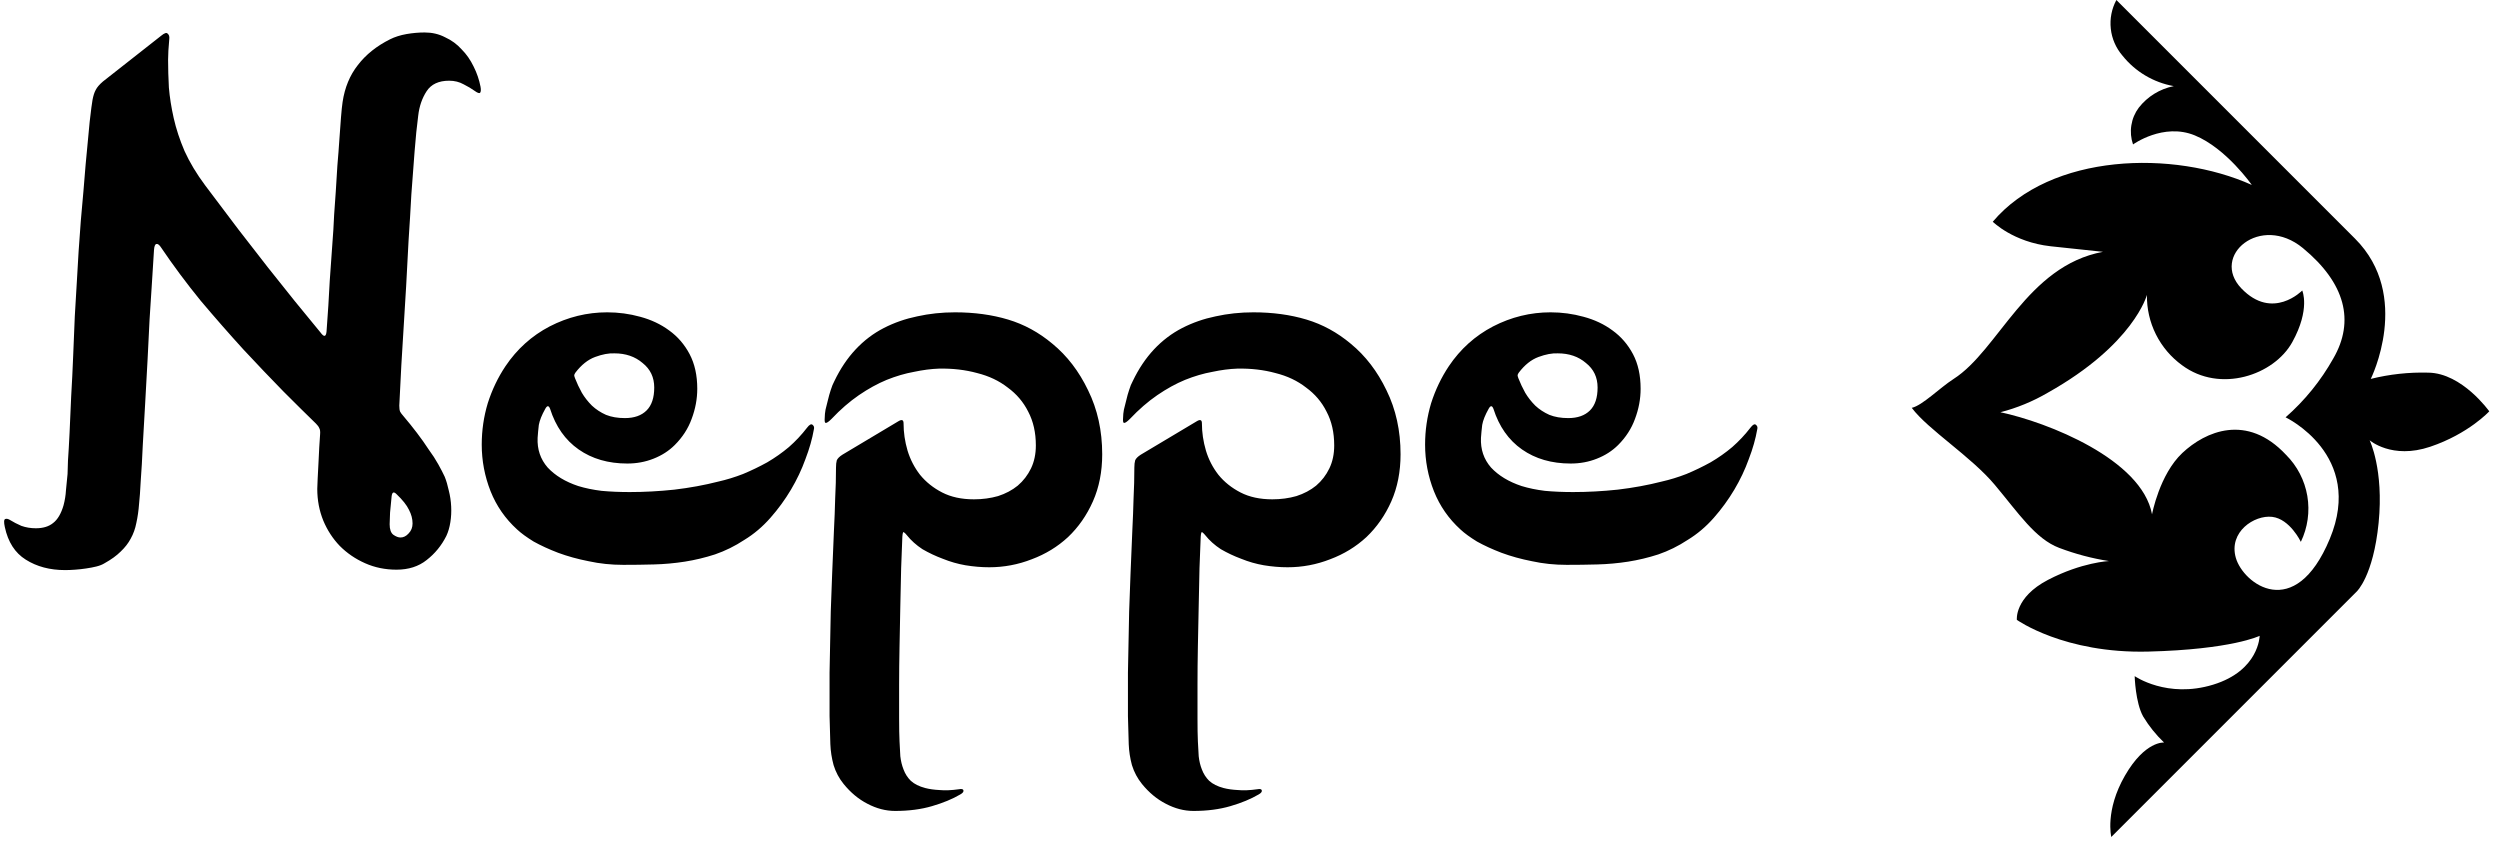 <svg width="85" height="29" viewBox="0 0 85 29" fill="none" xmlns="http://www.w3.org/2000/svg">
<path d="M15.121 16.211C15.176 16.348 15.221 16.503 15.258 16.676C15.303 16.849 15.331 17.031 15.34 17.223C15.349 17.405 15.34 17.583 15.312 17.756C15.285 17.929 15.24 18.084 15.176 18.221C15.012 18.549 14.788 18.822 14.506 19.041C14.232 19.26 13.891 19.369 13.48 19.369C13.098 19.369 12.742 19.296 12.414 19.15C12.086 19.005 11.799 18.809 11.553 18.562C11.316 18.316 11.129 18.029 10.992 17.701C10.855 17.364 10.787 17.004 10.787 16.621C10.787 16.539 10.792 16.421 10.801 16.266C10.81 16.102 10.819 15.928 10.828 15.746C10.837 15.555 10.846 15.372 10.855 15.199C10.865 15.026 10.874 14.885 10.883 14.775C10.892 14.675 10.883 14.602 10.855 14.557C10.837 14.511 10.801 14.461 10.746 14.406C10.436 14.105 10.067 13.741 9.639 13.312C9.21 12.875 8.755 12.396 8.271 11.877C7.798 11.357 7.314 10.806 6.822 10.223C6.339 9.63 5.888 9.024 5.469 8.404C5.414 8.322 5.364 8.286 5.318 8.295C5.273 8.304 5.245 8.372 5.236 8.5C5.209 8.892 5.191 9.179 5.182 9.361C5.173 9.544 5.163 9.689 5.154 9.799C5.136 10.081 5.113 10.432 5.086 10.852C5.068 11.271 5.045 11.727 5.018 12.219C4.99 12.702 4.963 13.199 4.936 13.709C4.908 14.219 4.881 14.698 4.854 15.145C4.835 15.591 4.812 15.992 4.785 16.348C4.767 16.694 4.749 16.949 4.73 17.113C4.712 17.359 4.68 17.583 4.635 17.783C4.598 17.975 4.535 18.152 4.443 18.316C4.361 18.471 4.247 18.617 4.102 18.754C3.965 18.891 3.783 19.023 3.555 19.15C3.482 19.196 3.391 19.232 3.281 19.26C3.172 19.287 3.053 19.31 2.926 19.328C2.807 19.346 2.684 19.36 2.557 19.369C2.438 19.378 2.324 19.383 2.215 19.383C1.695 19.383 1.249 19.264 0.875 19.027C0.51 18.799 0.273 18.43 0.164 17.92C0.128 17.756 0.132 17.665 0.178 17.646C0.223 17.628 0.283 17.642 0.355 17.688C0.456 17.751 0.579 17.815 0.725 17.879C0.88 17.934 1.044 17.961 1.217 17.961C1.463 17.961 1.659 17.902 1.805 17.783C1.96 17.665 2.078 17.464 2.16 17.182C2.206 17.009 2.233 16.84 2.242 16.676C2.26 16.512 2.279 16.325 2.297 16.115C2.297 16.061 2.301 15.91 2.311 15.664C2.329 15.409 2.347 15.094 2.365 14.721C2.383 14.347 2.402 13.932 2.42 13.477C2.447 13.021 2.47 12.56 2.488 12.096C2.507 11.631 2.525 11.184 2.543 10.756C2.57 10.318 2.593 9.936 2.611 9.607C2.648 8.896 2.693 8.195 2.748 7.502C2.812 6.8 2.867 6.162 2.912 5.588C2.967 5.014 3.012 4.531 3.049 4.139C3.094 3.747 3.126 3.501 3.145 3.4C3.172 3.255 3.208 3.141 3.254 3.059C3.299 2.967 3.382 2.872 3.5 2.771L5.482 1.213C5.592 1.122 5.665 1.099 5.701 1.145C5.747 1.181 5.765 1.24 5.756 1.322C5.729 1.614 5.715 1.851 5.715 2.033C5.715 2.325 5.724 2.639 5.742 2.977C5.77 3.305 5.824 3.651 5.906 4.016C5.988 4.38 6.111 4.754 6.275 5.137C6.449 5.52 6.681 5.907 6.973 6.299C7.383 6.846 7.761 7.347 8.107 7.803C8.463 8.258 8.796 8.687 9.105 9.088C9.424 9.489 9.73 9.872 10.021 10.236C10.313 10.592 10.605 10.947 10.896 11.303C11.015 11.467 11.083 11.458 11.102 11.275C11.147 10.683 11.184 10.109 11.211 9.553C11.247 8.997 11.288 8.418 11.334 7.816C11.343 7.698 11.352 7.525 11.361 7.297C11.38 7.06 11.398 6.8 11.416 6.518C11.434 6.235 11.453 5.939 11.471 5.629C11.498 5.319 11.521 5.023 11.539 4.74C11.557 4.458 11.575 4.207 11.594 3.988C11.612 3.76 11.63 3.587 11.648 3.469C11.721 2.977 11.895 2.557 12.168 2.211C12.441 1.855 12.806 1.564 13.262 1.336C13.426 1.254 13.613 1.195 13.822 1.158C14.032 1.122 14.237 1.104 14.438 1.104C14.693 1.104 14.925 1.158 15.135 1.268C15.354 1.368 15.54 1.505 15.695 1.678C15.859 1.842 15.996 2.038 16.105 2.266C16.215 2.484 16.292 2.712 16.338 2.949C16.356 3.049 16.352 3.118 16.324 3.154C16.297 3.182 16.233 3.159 16.133 3.086C16.033 3.013 15.909 2.94 15.764 2.867C15.618 2.785 15.454 2.744 15.271 2.744C14.916 2.744 14.661 2.863 14.506 3.1C14.351 3.337 14.255 3.615 14.219 3.934C14.173 4.28 14.132 4.686 14.096 5.15C14.059 5.606 14.023 6.094 13.986 6.613C13.959 7.124 13.927 7.648 13.891 8.186C13.863 8.714 13.836 9.229 13.809 9.73C13.745 10.824 13.69 11.722 13.645 12.424C13.608 13.126 13.585 13.581 13.576 13.791C13.576 13.882 13.585 13.95 13.604 13.996C13.622 14.033 13.663 14.087 13.727 14.16C13.882 14.342 14.032 14.529 14.178 14.721C14.324 14.912 14.456 15.099 14.574 15.281C14.702 15.454 14.811 15.623 14.902 15.787C14.993 15.951 15.066 16.092 15.121 16.211ZM13.617 18.275C13.717 18.275 13.809 18.23 13.891 18.139C13.982 18.047 14.027 17.934 14.027 17.797C14.027 17.642 13.986 17.487 13.904 17.332C13.831 17.177 13.69 16.999 13.48 16.799C13.389 16.708 13.335 16.73 13.316 16.867C13.298 17.059 13.28 17.245 13.262 17.428C13.253 17.61 13.248 17.742 13.248 17.824C13.248 17.997 13.289 18.116 13.371 18.18C13.462 18.244 13.544 18.275 13.617 18.275ZM23.707 13.217C23.707 13.563 23.643 13.905 23.516 14.242C23.397 14.57 23.206 14.867 22.941 15.131C22.741 15.331 22.499 15.486 22.217 15.596C21.943 15.705 21.647 15.76 21.328 15.76C20.681 15.76 20.13 15.6 19.674 15.281C19.218 14.962 18.895 14.502 18.703 13.9C18.658 13.782 18.603 13.782 18.539 13.9C18.421 14.11 18.348 14.292 18.32 14.447C18.302 14.602 18.288 14.748 18.279 14.885C18.261 15.277 18.375 15.614 18.621 15.896C18.876 16.17 19.223 16.38 19.66 16.525C19.897 16.598 20.162 16.653 20.453 16.689C20.754 16.717 21.073 16.73 21.41 16.73C21.902 16.73 22.408 16.703 22.928 16.648C23.456 16.585 23.953 16.494 24.418 16.375C24.701 16.311 24.983 16.225 25.266 16.115C25.548 15.997 25.822 15.865 26.086 15.719C26.35 15.564 26.596 15.391 26.824 15.199C27.052 14.999 27.257 14.78 27.439 14.543C27.521 14.434 27.585 14.402 27.631 14.447C27.676 14.484 27.69 14.534 27.672 14.598C27.617 14.917 27.521 15.254 27.385 15.609C27.257 15.965 27.093 16.311 26.893 16.648C26.692 16.986 26.46 17.305 26.195 17.605C25.931 17.906 25.635 18.157 25.307 18.357C24.988 18.567 24.655 18.731 24.309 18.85C23.971 18.959 23.63 19.041 23.283 19.096C22.937 19.15 22.586 19.182 22.23 19.191C21.884 19.201 21.538 19.205 21.191 19.205C20.781 19.205 20.389 19.164 20.016 19.082C19.642 19.009 19.296 18.913 18.977 18.795C18.667 18.676 18.389 18.549 18.143 18.412C17.906 18.266 17.719 18.13 17.582 18.002C17.181 17.637 16.88 17.204 16.68 16.703C16.479 16.193 16.379 15.664 16.379 15.117C16.379 14.634 16.447 14.165 16.584 13.709C16.73 13.253 16.93 12.834 17.186 12.451C17.578 11.868 18.079 11.417 18.689 11.098C19.309 10.779 19.961 10.619 20.645 10.619C21.027 10.619 21.401 10.669 21.766 10.77C22.139 10.87 22.467 11.025 22.75 11.234C23.042 11.444 23.274 11.713 23.447 12.041C23.62 12.369 23.707 12.761 23.707 13.217ZM19.564 12.67C19.546 12.697 19.533 12.725 19.523 12.752C19.523 12.779 19.533 12.816 19.551 12.861C19.615 13.025 19.692 13.19 19.783 13.354C19.874 13.508 19.988 13.654 20.125 13.791C20.262 13.919 20.421 14.023 20.604 14.105C20.786 14.178 21 14.215 21.246 14.215C21.565 14.215 21.811 14.128 21.984 13.955C22.158 13.782 22.244 13.522 22.244 13.176C22.244 12.829 22.112 12.551 21.848 12.342C21.592 12.123 21.273 12.014 20.891 12.014C20.699 12.005 20.48 12.046 20.234 12.137C19.988 12.228 19.765 12.406 19.564 12.67ZM30.543 14.324C30.662 14.251 30.721 14.274 30.721 14.393C30.721 14.703 30.766 15.012 30.857 15.322C30.949 15.623 31.09 15.896 31.281 16.143C31.482 16.389 31.732 16.589 32.033 16.744C32.334 16.899 32.694 16.977 33.113 16.977C33.405 16.977 33.678 16.94 33.934 16.867C34.189 16.785 34.412 16.667 34.603 16.512C34.795 16.348 34.945 16.152 35.055 15.924C35.164 15.696 35.219 15.436 35.219 15.145C35.219 14.707 35.132 14.324 34.959 13.996C34.795 13.668 34.562 13.395 34.262 13.176C33.97 12.948 33.624 12.784 33.223 12.684C32.822 12.574 32.389 12.524 31.924 12.533C31.66 12.542 31.377 12.579 31.076 12.643C30.775 12.697 30.465 12.788 30.146 12.916C29.837 13.044 29.522 13.217 29.203 13.435C28.884 13.654 28.574 13.923 28.273 14.242C28.173 14.342 28.105 14.388 28.068 14.379C28.041 14.37 28.032 14.31 28.041 14.201C28.041 14.119 28.05 14.028 28.068 13.928C28.096 13.818 28.123 13.709 28.15 13.6C28.178 13.481 28.21 13.367 28.246 13.258C28.283 13.139 28.324 13.039 28.369 12.957C28.57 12.538 28.811 12.178 29.094 11.877C29.376 11.576 29.695 11.335 30.051 11.152C30.406 10.97 30.785 10.838 31.186 10.756C31.596 10.665 32.024 10.619 32.471 10.619C33.127 10.619 33.728 10.701 34.275 10.865C34.822 11.029 35.324 11.303 35.779 11.685C36.281 12.096 36.686 12.624 36.996 13.271C37.315 13.919 37.475 14.643 37.475 15.445C37.475 16.038 37.37 16.571 37.16 17.045C36.95 17.519 36.668 17.924 36.312 18.262C35.957 18.59 35.547 18.84 35.082 19.014C34.617 19.196 34.134 19.287 33.633 19.287C33.368 19.287 33.1 19.264 32.826 19.219C32.562 19.173 32.307 19.1 32.06 19C31.814 18.909 31.582 18.799 31.363 18.672C31.154 18.535 30.976 18.376 30.83 18.193C30.803 18.157 30.771 18.125 30.734 18.098C30.707 18.07 30.689 18.12 30.68 18.248C30.671 18.549 30.657 18.904 30.639 19.314C30.63 19.725 30.62 20.153 30.611 20.6C30.602 21.055 30.593 21.516 30.584 21.98C30.575 22.445 30.57 22.883 30.57 23.293C30.57 23.712 30.57 24.086 30.57 24.414C30.57 24.751 30.575 25.016 30.584 25.207C30.593 25.38 30.602 25.549 30.611 25.713C30.63 25.877 30.666 26.027 30.721 26.164C30.775 26.31 30.857 26.438 30.967 26.547C31.085 26.656 31.249 26.738 31.459 26.793C31.596 26.829 31.755 26.852 31.938 26.861C32.129 26.88 32.352 26.87 32.607 26.834C32.699 26.816 32.749 26.829 32.758 26.875C32.767 26.921 32.73 26.966 32.648 27.012C32.384 27.167 32.065 27.299 31.691 27.408C31.318 27.518 30.898 27.572 30.434 27.572C30.115 27.572 29.8 27.49 29.49 27.326C29.189 27.171 28.921 26.948 28.684 26.656C28.529 26.465 28.415 26.251 28.342 26.014C28.278 25.777 28.241 25.54 28.232 25.303C28.223 25.057 28.214 24.738 28.205 24.346C28.205 23.954 28.205 23.462 28.205 22.869C28.214 22.286 28.228 21.593 28.246 20.791C28.273 19.998 28.31 19.073 28.355 18.016C28.374 17.66 28.387 17.305 28.396 16.949C28.415 16.594 28.424 16.243 28.424 15.896C28.424 15.796 28.433 15.714 28.451 15.65C28.479 15.587 28.542 15.523 28.643 15.459L30.543 14.324ZM40.688 14.324C40.806 14.251 40.865 14.274 40.865 14.393C40.865 14.703 40.911 15.012 41.002 15.322C41.093 15.623 41.234 15.896 41.426 16.143C41.626 16.389 41.877 16.589 42.178 16.744C42.478 16.899 42.839 16.977 43.258 16.977C43.55 16.977 43.823 16.94 44.078 16.867C44.333 16.785 44.557 16.667 44.748 16.512C44.94 16.348 45.09 16.152 45.199 15.924C45.309 15.696 45.363 15.436 45.363 15.145C45.363 14.707 45.277 14.324 45.103 13.996C44.94 13.668 44.707 13.395 44.406 13.176C44.115 12.948 43.768 12.784 43.367 12.684C42.966 12.574 42.533 12.524 42.068 12.533C41.804 12.542 41.522 12.579 41.221 12.643C40.92 12.697 40.61 12.788 40.291 12.916C39.981 13.044 39.667 13.217 39.348 13.435C39.029 13.654 38.719 13.923 38.418 14.242C38.318 14.342 38.249 14.388 38.213 14.379C38.185 14.37 38.176 14.31 38.185 14.201C38.185 14.119 38.195 14.028 38.213 13.928C38.24 13.818 38.268 13.709 38.295 13.6C38.322 13.481 38.354 13.367 38.391 13.258C38.427 13.139 38.468 13.039 38.514 12.957C38.714 12.538 38.956 12.178 39.238 11.877C39.521 11.576 39.84 11.335 40.195 11.152C40.551 10.97 40.929 10.838 41.33 10.756C41.74 10.665 42.169 10.619 42.615 10.619C43.272 10.619 43.873 10.701 44.42 10.865C44.967 11.029 45.468 11.303 45.924 11.685C46.425 12.096 46.831 12.624 47.141 13.271C47.46 13.919 47.619 14.643 47.619 15.445C47.619 16.038 47.514 16.571 47.305 17.045C47.095 17.519 46.812 17.924 46.457 18.262C46.102 18.59 45.691 18.84 45.227 19.014C44.762 19.196 44.279 19.287 43.777 19.287C43.513 19.287 43.244 19.264 42.971 19.219C42.706 19.173 42.451 19.1 42.205 19C41.959 18.909 41.727 18.799 41.508 18.672C41.298 18.535 41.12 18.376 40.975 18.193C40.947 18.157 40.915 18.125 40.879 18.098C40.852 18.07 40.833 18.12 40.824 18.248C40.815 18.549 40.801 18.904 40.783 19.314C40.774 19.725 40.765 20.153 40.756 20.6C40.747 21.055 40.738 21.516 40.728 21.98C40.719 22.445 40.715 22.883 40.715 23.293C40.715 23.712 40.715 24.086 40.715 24.414C40.715 24.751 40.719 25.016 40.728 25.207C40.738 25.38 40.747 25.549 40.756 25.713C40.774 25.877 40.81 26.027 40.865 26.164C40.92 26.31 41.002 26.438 41.111 26.547C41.23 26.656 41.394 26.738 41.603 26.793C41.74 26.829 41.9 26.852 42.082 26.861C42.273 26.88 42.497 26.87 42.752 26.834C42.843 26.816 42.893 26.829 42.902 26.875C42.911 26.921 42.875 26.966 42.793 27.012C42.529 27.167 42.21 27.299 41.836 27.408C41.462 27.518 41.043 27.572 40.578 27.572C40.259 27.572 39.945 27.49 39.635 27.326C39.334 27.171 39.065 26.948 38.828 26.656C38.673 26.465 38.559 26.251 38.486 26.014C38.422 25.777 38.386 25.54 38.377 25.303C38.368 25.057 38.359 24.738 38.35 24.346C38.35 23.954 38.35 23.462 38.35 22.869C38.359 22.286 38.372 21.593 38.391 20.791C38.418 19.998 38.454 19.073 38.5 18.016C38.518 17.66 38.532 17.305 38.541 16.949C38.559 16.594 38.568 16.243 38.568 15.896C38.568 15.796 38.578 15.714 38.596 15.65C38.623 15.587 38.687 15.523 38.787 15.459L40.688 14.324ZM55.781 13.217C55.781 13.563 55.717 13.905 55.59 14.242C55.471 14.57 55.28 14.867 55.016 15.131C54.815 15.331 54.574 15.486 54.291 15.596C54.018 15.705 53.721 15.76 53.402 15.76C52.755 15.76 52.204 15.6 51.748 15.281C51.292 14.962 50.969 14.502 50.777 13.9C50.732 13.782 50.677 13.782 50.613 13.9C50.495 14.11 50.422 14.292 50.395 14.447C50.376 14.602 50.363 14.748 50.353 14.885C50.335 15.277 50.449 15.614 50.695 15.896C50.95 16.17 51.297 16.38 51.734 16.525C51.971 16.598 52.236 16.653 52.527 16.689C52.828 16.717 53.147 16.73 53.484 16.73C53.977 16.73 54.482 16.703 55.002 16.648C55.531 16.585 56.027 16.494 56.492 16.375C56.775 16.311 57.057 16.225 57.34 16.115C57.622 15.997 57.896 15.865 58.16 15.719C58.425 15.564 58.671 15.391 58.898 15.199C59.126 14.999 59.331 14.78 59.514 14.543C59.596 14.434 59.66 14.402 59.705 14.447C59.751 14.484 59.764 14.534 59.746 14.598C59.691 14.917 59.596 15.254 59.459 15.609C59.331 15.965 59.167 16.311 58.967 16.648C58.766 16.986 58.534 17.305 58.27 17.605C58.005 17.906 57.709 18.157 57.381 18.357C57.062 18.567 56.729 18.731 56.383 18.85C56.046 18.959 55.704 19.041 55.357 19.096C55.011 19.15 54.66 19.182 54.305 19.191C53.958 19.201 53.612 19.205 53.266 19.205C52.855 19.205 52.464 19.164 52.09 19.082C51.716 19.009 51.37 18.913 51.051 18.795C50.741 18.676 50.463 18.549 50.217 18.412C49.98 18.266 49.793 18.13 49.656 18.002C49.255 17.637 48.954 17.204 48.754 16.703C48.553 16.193 48.453 15.664 48.453 15.117C48.453 14.634 48.522 14.165 48.658 13.709C48.804 13.253 49.005 12.834 49.26 12.451C49.652 11.868 50.153 11.417 50.764 11.098C51.383 10.779 52.035 10.619 52.719 10.619C53.102 10.619 53.475 10.669 53.84 10.77C54.214 10.87 54.542 11.025 54.824 11.234C55.116 11.444 55.348 11.713 55.522 12.041C55.695 12.369 55.781 12.761 55.781 13.217ZM51.639 12.67C51.62 12.697 51.607 12.725 51.598 12.752C51.598 12.779 51.607 12.816 51.625 12.861C51.689 13.025 51.766 13.19 51.857 13.354C51.949 13.508 52.062 13.654 52.199 13.791C52.336 13.919 52.495 14.023 52.678 14.105C52.86 14.178 53.074 14.215 53.32 14.215C53.639 14.215 53.885 14.128 54.059 13.955C54.232 13.782 54.318 13.522 54.318 13.176C54.318 12.829 54.186 12.551 53.922 12.342C53.667 12.123 53.348 12.014 52.965 12.014C52.773 12.005 52.555 12.046 52.309 12.137C52.062 12.228 51.839 12.406 51.639 12.67Z" fill="black"/>
<path fill-rule="evenodd" clip-rule="evenodd" d="M71.957 0C71.796 0.299 71.73 0.639 71.767 0.976C71.803 1.313 71.941 1.631 72.162 1.889C72.599 2.436 73.219 2.805 73.909 2.928C73.438 3.021 73.016 3.281 72.72 3.659C72.587 3.836 72.5 4.042 72.466 4.261C72.431 4.479 72.451 4.702 72.523 4.911C72.523 4.911 73.555 4.163 74.625 4.604C75.695 5.045 76.561 6.288 76.561 6.288C73.901 5.092 69.73 5.202 67.754 7.539C67.754 7.539 68.447 8.232 69.722 8.373L71.501 8.562C68.911 9.042 67.951 11.907 66.424 12.883C65.936 13.198 65.37 13.78 65 13.867C65.551 14.606 67.015 15.519 67.825 16.487C68.636 17.455 69.203 18.321 70.013 18.628C70.56 18.835 71.127 18.986 71.705 19.076C71.705 19.076 70.784 19.116 69.635 19.714C68.486 20.312 68.573 21.075 68.573 21.075C68.573 21.075 70.178 22.224 73.035 22.154C75.892 22.083 76.828 21.618 76.828 21.618C76.828 21.618 76.813 22.799 75.246 23.279C73.68 23.759 72.579 22.988 72.579 22.988C72.579 22.988 72.602 23.893 72.87 24.365C73.066 24.689 73.305 24.985 73.578 25.246C73.578 25.246 72.933 25.183 72.248 26.372C71.563 27.56 71.784 28.457 71.784 28.457L80.126 20.115C80.126 20.115 80.692 19.596 80.873 17.778C81.054 15.96 80.567 14.968 80.567 14.968C80.567 14.968 81.322 15.63 82.628 15.189C83.935 14.748 84.635 13.985 84.635 13.985C84.635 13.985 83.714 12.686 82.565 12.67C81.906 12.652 81.246 12.723 80.606 12.883C80.606 12.883 82.015 10.058 80.071 8.114L71.957 0ZM68.014 14.016C68.577 13.871 69.118 13.648 69.62 13.355C72.555 11.71 72.996 10.026 72.996 10.026C72.988 10.492 73.093 10.952 73.301 11.369C73.509 11.785 73.815 12.146 74.192 12.419C75.483 13.379 77.316 12.757 77.938 11.632C78.56 10.506 78.276 9.877 78.276 9.877C78.276 9.877 77.269 10.915 76.207 9.806C75.144 8.696 76.86 7.248 78.3 8.436C79.74 9.625 80.071 10.915 79.331 12.19C78.908 12.944 78.36 13.62 77.71 14.189C77.71 14.189 80.401 15.464 79.213 18.321C78.025 21.178 76.27 19.848 76.018 18.966C75.766 18.085 76.647 17.503 77.253 17.573C77.859 17.644 78.229 18.423 78.229 18.423C78.462 17.939 78.539 17.394 78.449 16.863C78.359 16.333 78.106 15.844 77.725 15.464C76.395 14.04 74.979 14.669 74.2 15.401C73.421 16.133 73.169 17.487 73.169 17.487C72.823 15.614 69.612 14.355 68.014 14.016Z" fill="black"/>
</svg>
